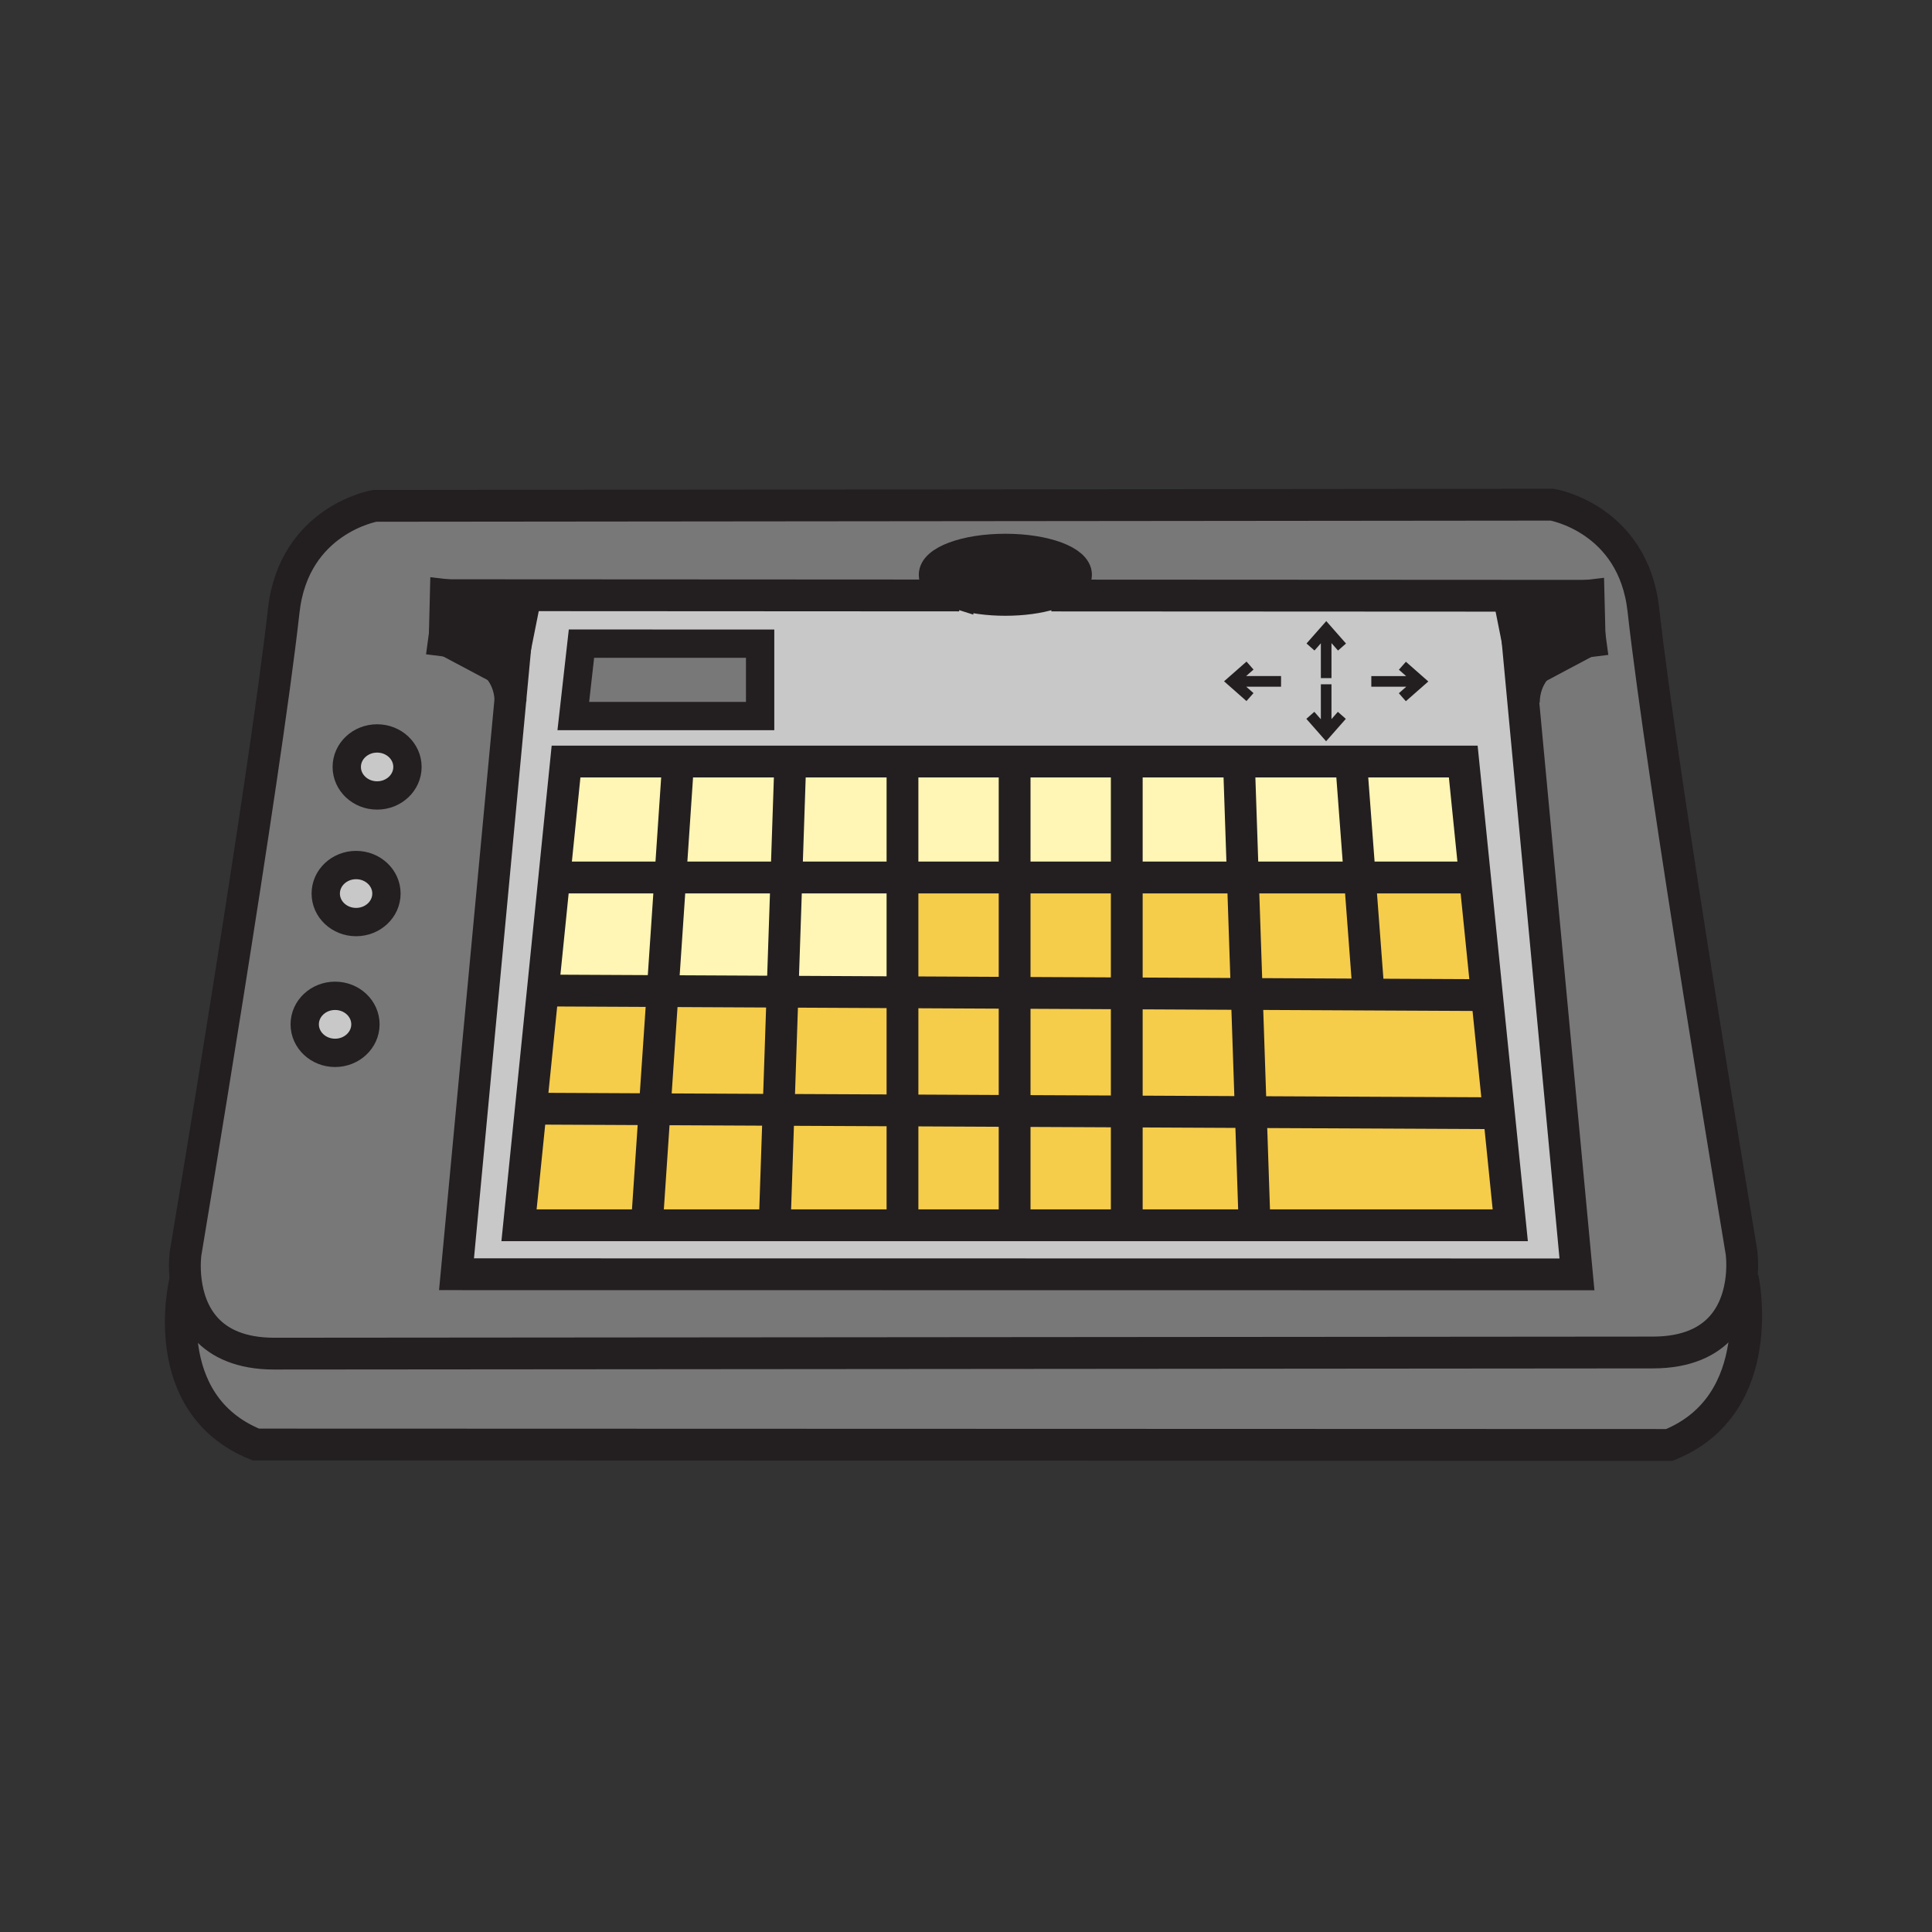 <svg height="850.394" viewBox="0 0 850.394 850.394" width="850.394" xmlns="http://www.w3.org/2000/svg"><rect x="0" y="0" width="850.394" height="850.394" fill="#333333" stroke="none"/><path d="m548.79 437.5 53.18.26 50.03.24 2.46-.25 5.28 52.07-1.74.18-107.45-.51z" fill="#f6cc4b"/><path d="m644.07 335.2 5.17 51.03h-50.69l-3.85-51.03z" fill="#fff5b4"/><path d="m601.97 437.76-53.18-.26-1.73-51.27h51.49l3.45 45.77z" fill="#f6cc4b"/><path d="m598.55 386.23h-51.49l-1.73-51.03h49.37z" fill="#fff5b4"/><path d="m649.24 386.23 5.22 51.52-2.46.25-50.03-.24.03-5.76-3.45-45.77zm-252 50.53v-50.53h49.36v50.77zm151.55.74 1.76 51.99-54.59-.26v-51.99z" fill="#f6cc4b"/><path d="m222.79 293.08 5.01-25.06-29.3-3.47-.38 15.42zm426.45 93.15-5.17-51.03h-394.92l-5.17 51.03-5.02 49.46-5.28 52.069-5.23 51.561h436.31l-5.02-49.5-5.28-52.07zm23.42-92.89 24.67-13.11-.38-15.42-29.3 3.47zm-447.98 14.39c-1.3-22.47-29.26-25.83-29.26-25.83l2.7-19.92 224.08.12c5.52 1.69 12.6 2.71 20.319 2.71 7.69 0 14.74-1.01 20.25-2.69l234.561.12 2.7 19.92s-28.91 3.47-29.3 26.99l-.221.02 23.61 251.76-493.18-.06zm109.9 7.45v-31.86l-78.64-.01-3.59 31.87z" fill="#c8c8c8"/><path d="m446.6 437v52l-49.36-.24v-52zm-154.92-.76-3.52 52.01-52.16-.25-2.32-.24 5.28-52.07 3.04.31zm255.38-50.01 1.73 51.27-52.83-.26v-51.01z" fill="#f6cc4b"/><path d="m346.15 386.23-1.7 50.27-52.77-.26 3.38-50.01z" fill="#fff5b4"/><path d="m344.45 436.5-1.76 52.01-54.53-.26 3.52-52.01z" fill="#f6cc4b"/><path d="m344.45 436.5 1.7-50.27h51.09v50.53zm-49.39-50.27-3.38 50.01-49.68-.24-3.04-.31 5.02-49.46z" fill="#fff5b4"/><g fill="#f6cc4b"><path d="m397.24 436.76v52l-54.55-.25 1.76-52.01zm98.72-50.53v51.01l-49.36-.24v-50.77z"/><path d="m495.96 437.24v51.99l-49.36-.23v-52zm-153.27 51.27-1.72 50.81h-56.26l3.45-51.07zm54.55.25v50.56h-56.27l1.72-50.81zm262.5 1.06 5.02 49.5h-112.53l-1.68-49.83 107.45.51z"/><path d="m495.96 489.23v50.09h-49.36v-50.32z"/><path d="m550.55 489.49 1.68 49.83h-56.27v-50.09zm-262.39-1.24-3.45 51.07h-56.26l5.23-51.56 2.32.24zm158.44.75v50.32h-49.36v-50.56z"/></g><path d="m547.06 386.23h-51.1v-51.03h49.37z" fill="#fff5b4"/><path d="m446.6 335.2h49.36v51.03h-49.36zm-49.36 0h49.359v51.03h-49.359zm0 0v51.03h-51.09l1.72-51.03zm-49.37 0-1.72 51.03h-51.09l3.45-51.03z" fill="#fff5b4"/><path d="m298.51 335.2-3.45 51.03h-51.08l5.17-51.03z" fill="#fff5b4"/><path d="m160.85 450.88c0 6.93-5.98 12.55-13.36 12.55s-13.36-5.62-13.36-12.55c0-6.939 5.98-12.56 13.36-12.56s13.36 5.62 13.36 12.56z" fill="#c8c8c8"/><ellipse cx="156.74" cy="393.31" fill="#c8c8c8" rx="13.36" ry="12.55"/><ellipse cx="165.99" cy="337.58" fill="#c8c8c8" rx="13.36" ry="12.55"/><path d="m767.11 562.58s12.069 55.51-32.341 73.43l-622.16-.189c-44.42-17.92-31.17-71.69-31.17-71.69l.37-.05c1.68 13.07 9.28 31.74 38.95 31.74 70.93 0 535.771-.5 606.7-.5 30.45 0 37.65-19.67 39.08-32.771z" fill="#797878"/><path d="m766.52 551.11s.73 4.899.021 11.439c-1.43 13.101-8.63 32.771-39.08 32.771-70.93 0-535.77.5-606.7.5-29.67 0-37.27-18.67-38.95-31.74-.92-7.04-.11-12.46-.11-12.46s34.95-208.68 43.17-282.7c4.48-40.25 40.1-46.26 40.1-46.26l518.28-.51s35.62 6.01 40.1 46.26c8.219 74.01 43.169 282.7 43.169 282.7zm-66.49-268.95-2.7-19.92-234.561-.12c7.091-2.17 11.62-5.45 11.62-9.13 0-6.53-14.27-11.82-31.87-11.82s-31.87 5.29-31.87 11.82c0 3.67 4.5 6.94 11.55 9.11l-224.08-.12-2.7 19.92s27.96 3.36 29.26 25.83l-23.74 253.14 493.18.06-23.61-251.76.221-.02c.39-23.52 29.3-26.99 29.3-26.99zm-534.04 67.97c7.38 0 13.36-5.62 13.36-12.55s-5.98-12.55-13.36-12.55-13.36 5.62-13.36 12.55 5.98 12.55 13.36 12.55zm-9.25 55.73c7.38 0 13.36-5.62 13.36-12.55s-5.98-12.55-13.36-12.55-13.36 5.62-13.36 12.55 5.98 12.55 13.36 12.55zm-9.25 57.57c7.38 0 13.36-5.62 13.36-12.55 0-6.939-5.98-12.56-13.36-12.56s-13.36 5.62-13.36 12.56c0 6.93 5.98 12.55 13.36 12.55z" fill="#797878"/><path d="m696.95 264.81.38 15.42-24.67 13.11-5.01-25.06zm-254.43-23.64c17.601 0 31.87 5.29 31.87 11.82 0 3.68-4.529 6.96-11.62 9.13l-40.57-.02c-7.05-2.17-11.55-5.44-11.55-9.11 0-6.53 14.27-11.82 31.87-11.82zm-20.32 20.93 40.569.02c-5.51 1.68-12.56 2.69-20.25 2.69-7.719 0-14.799-1.02-20.319-2.71z" fill="#231f20"/><path d="m334.58 283.32v31.86h-82.23l3.59-31.87z" fill="#797878"/><path d="m227.8 268.02-5.01 25.06-24.67-13.11.38-15.42z" fill="#231f20"/><g fill="none" stroke="#231f20"><path d="m81.81 564.08c1.68 13.07 9.28 31.74 38.95 31.74 70.93 0 535.771-.5 606.7-.5 30.45 0 37.65-19.67 39.08-32.771.71-6.54-.021-11.439-.021-11.439s-34.949-208.69-43.17-282.7c-4.479-40.25-40.1-46.26-40.1-46.26l-518.28.51s-35.62 6.01-40.1 46.26c-8.22 74.02-43.17 282.7-43.17 282.7s-.809 5.42.111 12.46z" stroke-width="14"/><path d="m666.36 264.87 4.15 44.3 23.61 251.76-493.18-.06 23.74-253.14 4.02-42.92" stroke-width="14"/><ellipse cx="165.99" cy="337.58" rx="13.36" ry="12.55" stroke-width="12.467"/><ellipse cx="156.74" cy="393.31" rx="13.36" ry="12.55" stroke-width="12.467"/><path d="m160.85 450.88c0 6.93-5.98 12.55-13.36 12.55s-13.36-5.62-13.36-12.55c0-6.939 5.98-12.56 13.36-12.56s13.36 5.62 13.36 12.56z" stroke-width="12.467"/><g stroke-width="14"><path d="m243.98 386.23 5.17-51.03h394.92l5.17 51.03 5.22 51.52 5.28 52.07 5.02 49.5h-436.31l5.23-51.56 5.28-52.07z"/><path d="m236 488 52.16.25 54.53.26 54.55.25 49.36.24 49.36.23 54.59.26 107.45.51m-416-54 49.68.24 52.77.26 52.79.26 49.36.24 49.36.24 52.83.26 53.18.26 50.03.24m-409.75-51.77h408.71m-56.26-51.03 3.85 51.03 3.45 45.77"/><path d="m545.33 335.2 1.73 51.03 1.73 51.27 1.76 51.99 1.68 49.83m-56.27-204.12v204.12m-49.36-204.12v204.12m-49.36-204.12v204.12m-49.37-204.12-1.72 51.03-1.7 50.27-1.76 52.01-1.72 50.81m-42.46-204.12-3.45 51.03-3.38 50.01-3.52 52.01-3.45 51.07"/></g><path d="m583.73 301.19v21.4m6.9-7.72-6.93 7.87-6.94-7.88m6.97-16.39v-21.4m-6.9 7.72 6.94-7.87 6.93 7.88m12.9 15.13h21.39m-7.71-6.9 7.87 6.93-7.89 6.93m-53.39-6.97h-21.4m7.72 6.91-7.87-6.94 7.89-6.93" stroke-width="4.675"/><path d="m334.58 315.18h-82.23l3.59-31.87 78.64.01z" stroke-width="12.467"/><path d="m198.5 264.55 29.3 3.47-5.01 25.06-24.67-13.11z" stroke-width="18.7"/><path d="m422.2 262.1-224.08-.12-2.7 19.92s27.96 3.36 29.26 25.83c.02.38.03.76.04 1.15m446.01.27c.39-23.52 29.3-26.99 29.3-26.99l-2.7-19.92-234.561-.12" stroke-width="14"/><path d="m696.95 264.81-29.3 3.47 5.01 25.06 24.67-13.11z" stroke-width="18.7"/><path d="m422.2 262.1c-7.05-2.17-11.55-5.44-11.55-9.11 0-6.53 14.27-11.82 31.87-11.82 17.601 0 31.87 5.29 31.87 11.82 0 3.68-4.529 6.96-11.62 9.13-5.51 1.68-12.56 2.69-20.25 2.69-7.72 0-14.8-1.02-20.32-2.71z" stroke-width="12.467"/><path d="m767.11 562.58s12.069 55.51-32.341 73.43l-622.16-.189c-44.42-17.92-31.17-71.69-31.17-71.69" stroke-width="14"/></g><path d="m0 0h850.394v850.394h-850.394z" fill="none"/></svg>